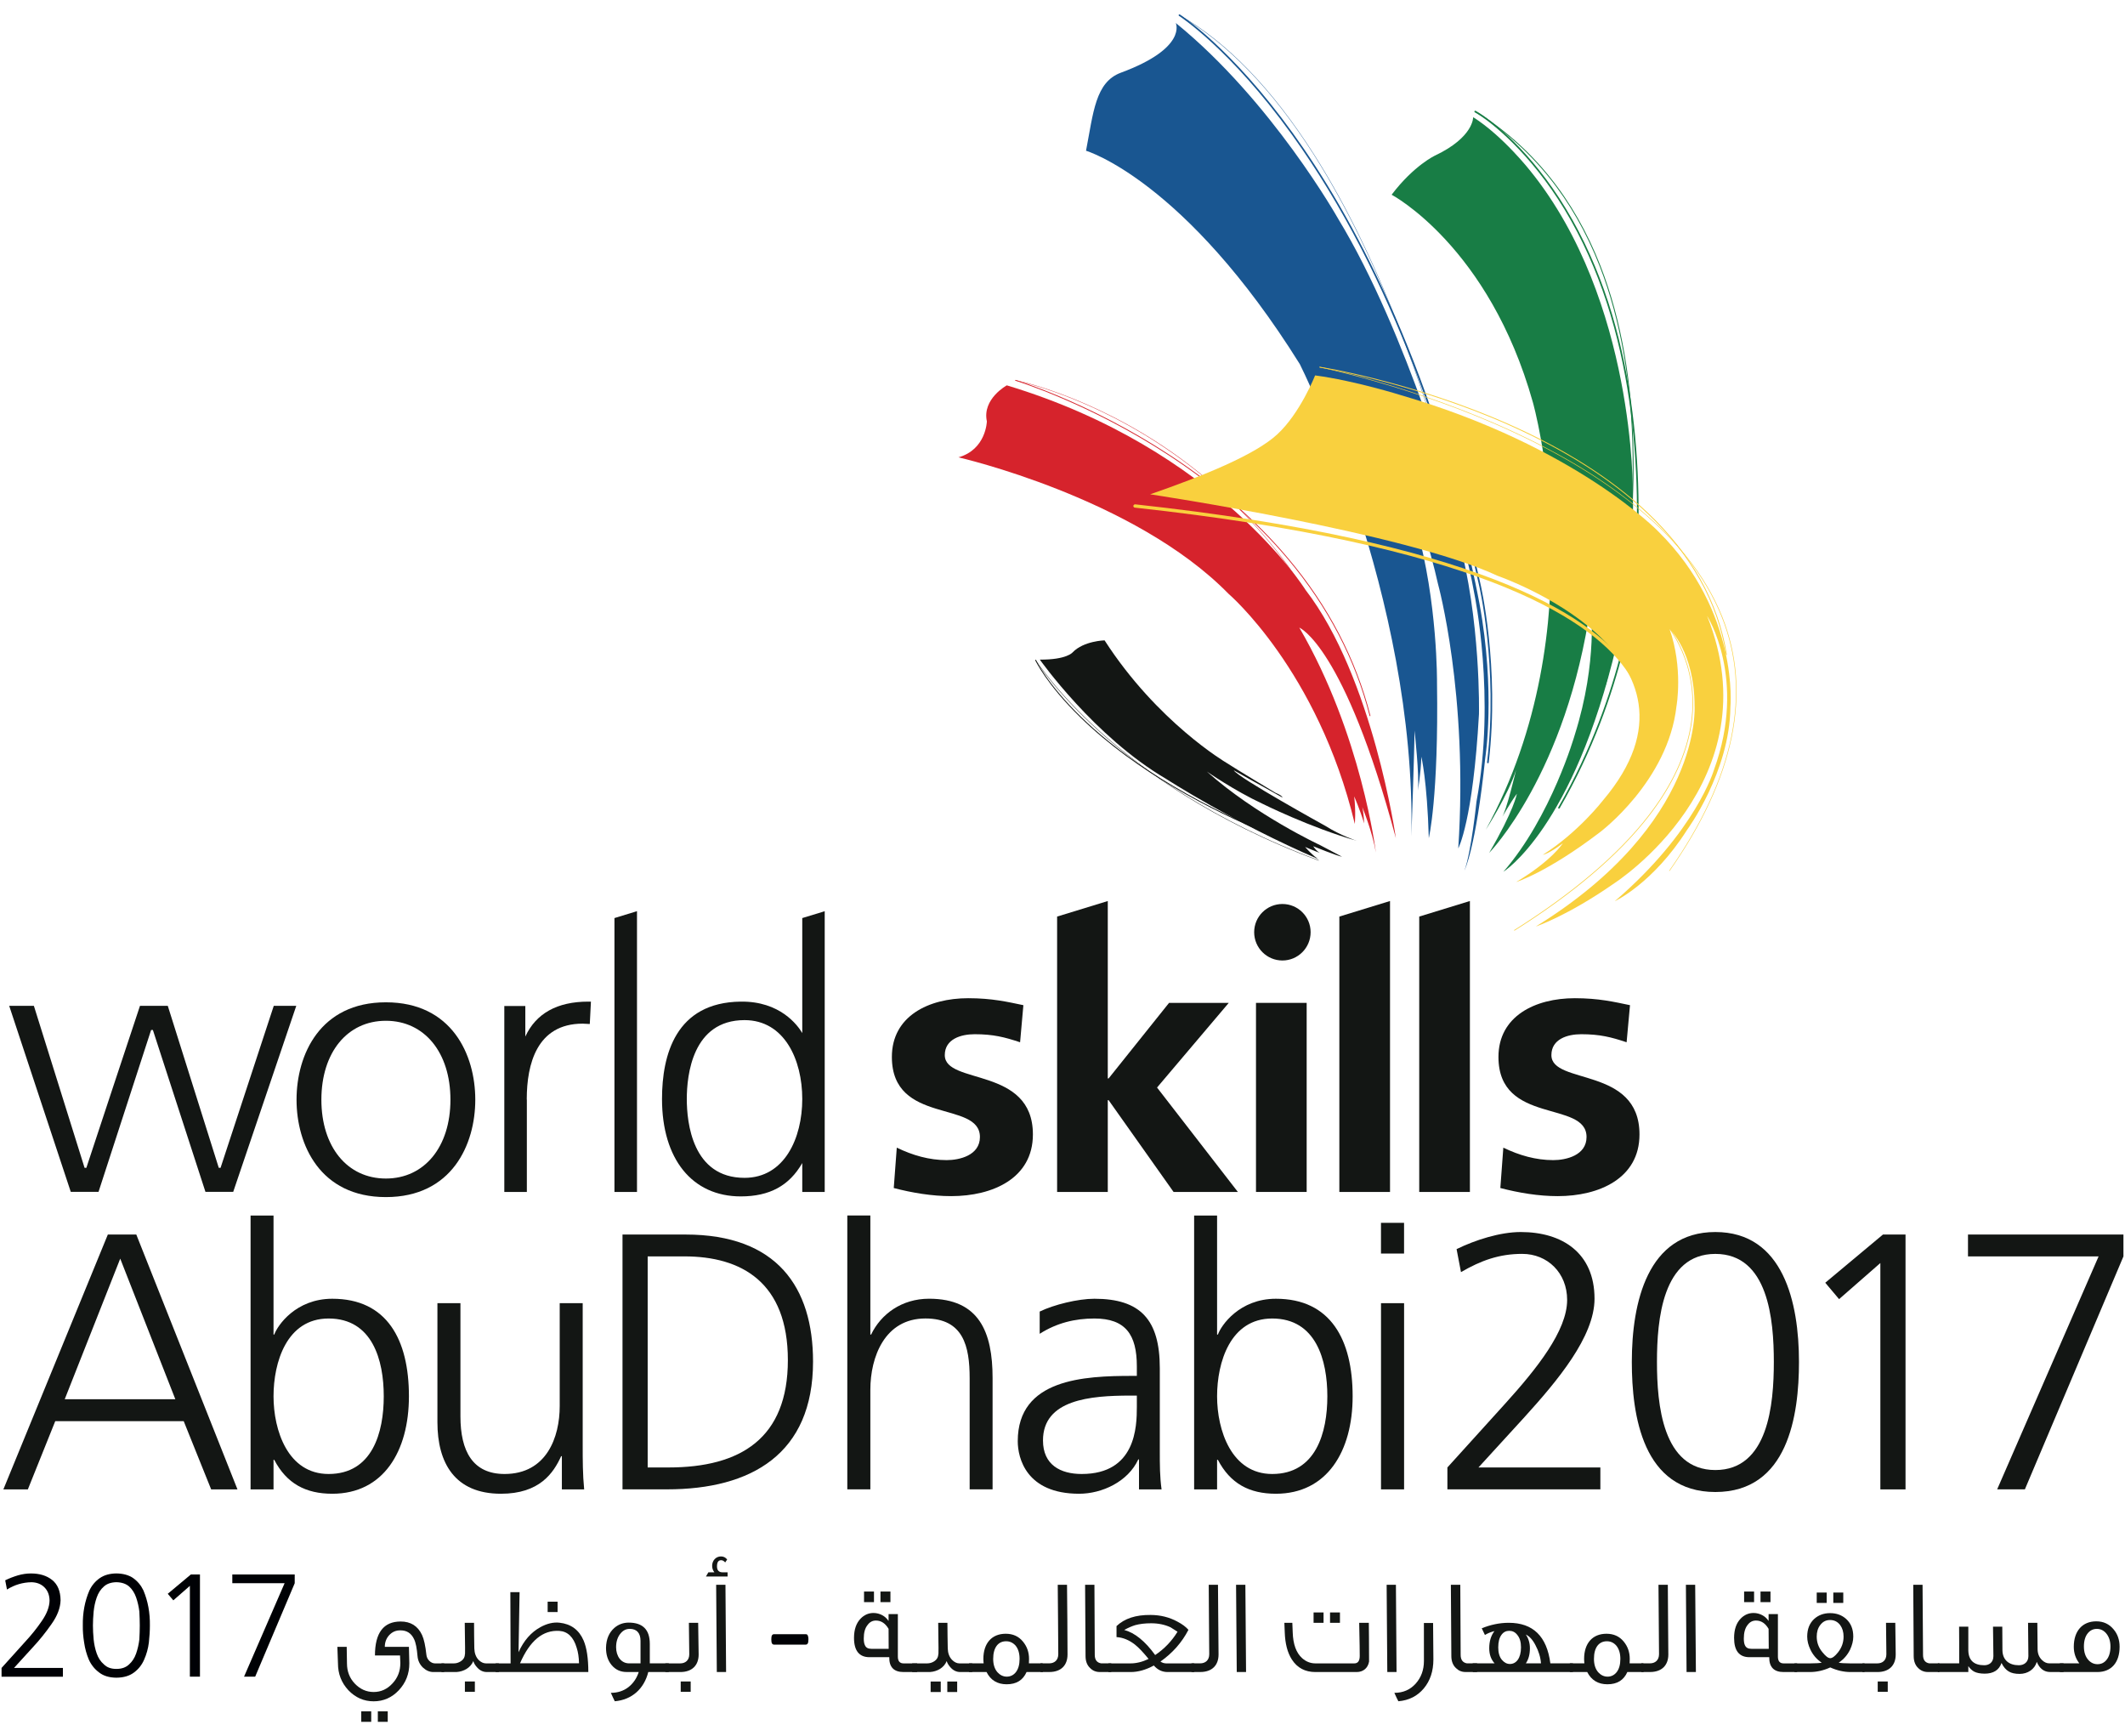 <?xml version="1.0" encoding="UTF-8"?>
<!DOCTYPE svg PUBLIC "-//W3C//DTD SVG 1.1//EN" "http://www.w3.org/Graphics/SVG/1.1/DTD/svg11.dtd">
<svg version="1.1" xmlns="http://www.w3.org/2000/svg" xmlns:xlink="http://www.w3.org/1999/xlink" x="0" y="0" viewBox="0, 0, 71, 58">
  <g id="Layer_1">
    <path d="M32.023,15.278 C32.023,15.278 37.896,16.617 41.046,19.835 C41.046,19.835 44.034,22.387 45.267,27.526 C45.267,27.526 45.305,27.099 45.246,26.605 C45.246,26.605 45.44,27.044 45.578,27.508 C45.578,27.508 45.569,27.181 45.516,26.962 C45.516,26.962 45.857,27.788 45.97,28.477 C45.97,28.477 45.495,24.538 43.413,20.967 C43.413,20.967 44.913,21.571 46.639,28.001 C46.639,28.001 45.873,22.627 43.62,19.706 C43.62,19.706 40.68,14.992 33.639,12.873 C33.639,12.873 32.811,13.324 32.973,14.076 C32.973,14.076 32.951,15.016 32.023,15.278" fill="#D6232C"/>
    <path d="M46.173,26.228 C46.168,26.228 46.166,26.227 46.166,26.225 C45.624,23.582 44.646,21.226 43.254,19.226 C42.141,17.623 40.763,16.243 39.16,15.124 C36.428,13.214 33.956,12.715 33.931,12.712 C33.93,12.71 33.927,12.707 33.927,12.705 C33.927,12.702 33.931,12.7 33.934,12.7 C33.957,12.705 36.433,13.204 39.164,15.111 C40.77,16.236 42.15,17.616 43.263,19.219 C44.656,21.221 45.634,23.578 46.178,26.223 C46.178,26.225 46.177,26.23 46.173,26.228" fill="#D6232C"/>
    <path d="M45.774,23.924 C45.768,23.924 45.763,23.919 45.761,23.912 C45.282,22.025 44.36,20.263 43.026,18.674 C41.957,17.402 40.622,16.238 39.057,15.215 C36.39,13.47 33.952,12.726 33.929,12.719 C33.92,12.716 33.917,12.707 33.919,12.702 C33.92,12.693 33.929,12.691 33.936,12.693 C33.961,12.7 36.403,13.444 39.07,15.191 C40.639,16.216 41.974,17.382 43.045,18.656 C44.384,20.247 45.305,22.015 45.787,23.907 C45.791,23.916 45.785,23.923 45.778,23.924 z" fill="#D6232C"/>
    <path d="M37.449,2.429 C36.597,2.745 36.532,3.758 36.286,5.036 C36.286,5.036 39.578,6.001 43.429,12.164 C43.429,12.164 47.321,19.873 47.157,27.941 C47.157,27.941 47.263,24.949 47.262,24.405 C47.262,24.405 47.431,25.932 47.374,26.406 C47.374,26.406 47.476,25.831 47.489,25.279 C47.489,25.279 47.682,26.057 47.739,27.998 C47.739,27.998 48.07,26.637 48.013,22.812 C48.013,22.812 48.041,20.132 47.317,17.575 C47.317,17.575 46.322,14.197 46.134,13.664 C46.134,13.664 47.525,17.149 48.045,19.504 C48.045,19.504 49.064,23.183 48.723,28.342 C48.723,28.342 49.215,27.439 49.415,23.854 C49.415,23.854 49.486,20.704 48.71,17.917 L48.005,15.434 C48.005,15.434 48.845,17.509 49.262,19.844 C49.262,19.844 49.983,23.296 49.332,26.777 C49.332,26.777 49.159,28.459 48.931,29.077 C48.931,29.077 49.309,28.358 49.627,25.305 C49.627,25.305 49.974,23.117 49.432,20.164 C49.432,20.164 49.081,18.263 48.692,17.099 C48.692,17.099 47.042,11.137 44.712,7.311 C44.712,7.311 42.494,3.372 39.285,0.768 C39.285,0.768 39.686,1.603 37.449,2.429" fill="#195691"/>
    <path d="M49.245,19.442 C49.241,19.442 49.239,19.442 49.238,19.437 C49.231,19.401 48.511,15.657 46.944,11.475 C46.025,9.017 44.997,6.895 43.892,5.158 C42.509,2.989 41.001,1.426 39.405,0.514 C39.403,0.512 39.402,0.509 39.403,0.505 C39.405,0.504 39.409,0.501 39.411,0.504 C41.009,1.418 42.516,2.981 43.899,5.15 C45.007,6.887 46.034,9.015 46.954,11.471 C48.52,15.654 49.243,19.398 49.249,19.436 C49.249,19.439 49.248,19.442 49.245,19.442" fill="#195691"/>
    <path d="M49.714,25.498 L49.711,25.498 C49.696,25.496 49.684,25.482 49.686,25.467 C50.063,22.278 49.413,19.517 49.404,19.49 C48.465,15.293 46.616,9.287 43.159,4.489 C41.094,1.624 39.411,0.541 39.394,0.531 C39.379,0.522 39.376,0.505 39.385,0.493 C39.394,0.479 39.411,0.477 39.422,0.484 C39.44,0.497 41.132,1.583 43.203,4.458 C45.115,7.108 47.753,11.867 49.459,19.477 C49.466,19.505 50.117,22.277 49.741,25.474 C49.739,25.489 49.729,25.498 49.714,25.498" fill="#195691"/>
    <path d="M46.497,6.505 C46.497,6.505 49.752,8.225 51.216,13.439 C51.216,13.439 53.351,20.92 49.643,27.718 C49.643,27.718 50.392,26.554 50.655,25.723 C50.655,25.723 50.329,27.111 50.17,27.331 C50.17,27.331 50.461,26.815 50.681,26.517 C50.681,26.517 50.591,27.062 49.754,28.493 C49.754,28.493 52.344,25.854 53.149,20.213 C53.149,20.213 53.398,22.072 52.616,24.547 C52.616,24.547 51.838,27.273 50.231,29.122 C50.231,29.122 52.57,27.673 54.014,21.533 C54.014,21.533 54.634,18.914 54.556,16.458 C54.556,16.458 54.639,10.061 51.137,5.717 C51.137,5.717 50.223,4.548 49.221,3.914 C49.221,3.914 49.245,4.58 47.952,5.194 C47.952,5.194 47.244,5.52 46.497,6.505" fill="#187D45"/>
    <path d="M53.628,22.932 L53.624,22.932 C53.618,22.93 53.614,22.921 53.614,22.916 C53.624,22.88 54.6,19.354 54.55,15.245 C54.524,12.835 54.15,10.699 53.449,8.896 C52.57,6.642 51.17,4.909 49.282,3.738 C49.277,3.736 49.274,3.726 49.277,3.719 C49.282,3.712 49.292,3.712 49.298,3.714 C51.189,4.888 52.594,6.626 53.476,8.884 C54.18,10.692 54.55,12.831 54.579,15.247 C54.629,19.358 53.652,22.885 53.642,22.921 C53.64,22.928 53.635,22.932 53.628,22.932" fill="#187D45"/>
    <path d="M52.089,27.013 C52.083,27.013 52.078,27.012 52.074,27.01 C52.061,27.002 52.058,26.984 52.065,26.971 C54.309,23.085 54.609,19.422 54.611,19.386 C54.864,15.912 54.663,10.943 52.274,6.997 C51.13,5.111 49.812,4.05 49.277,3.752 C49.262,3.745 49.258,3.726 49.266,3.713 C49.273,3.701 49.289,3.697 49.303,3.702 C49.843,4.002 51.171,5.072 52.318,6.968 C54.718,10.926 54.918,15.909 54.666,19.391 C54.664,19.427 54.363,23.102 52.112,26.998 C52.108,27.009 52.097,27.013 52.089,27.013" fill="#187D45"/>
    <path d="M50.6,31.089 C50.598,31.089 50.594,31.087 50.591,31.082 C50.587,31.077 50.591,31.071 50.594,31.068 C52.56,29.829 54.064,28.55 55.063,27.264 C55.875,26.218 56.357,25.168 56.503,24.134 C56.783,22.134 55.674,20.872 55.663,20.86 C55.658,20.857 55.658,20.848 55.663,20.844 C55.668,20.839 55.674,20.839 55.678,20.844 C55.692,20.858 56.804,22.127 56.524,24.137 C56.379,25.172 55.894,26.231 55.079,27.28 C54.079,28.566 52.576,29.846 50.606,31.087 C50.604,31.089 50.602,31.089 50.6,31.089" fill="#F9D03E"/>
    <path d="M57.684,21.878 C57.677,21.878 57.672,21.876 57.67,21.869 C57.389,20.123 56.501,18.534 55.031,17.144 C53.853,16.029 52.302,15.042 50.423,14.204 C47.219,12.779 44.126,12.286 44.096,12.28 C44.087,12.277 44.08,12.272 44.083,12.263 C44.083,12.256 44.092,12.251 44.099,12.253 C44.13,12.256 47.228,12.753 50.434,14.178 C52.319,15.016 53.87,16.009 55.05,17.121 C56.524,18.518 57.416,20.114 57.696,21.864 C57.698,21.871 57.694,21.878 57.686,21.878 z" fill="#F9D03E"/>
    <path d="M55.777,29.097 L55.774,29.094 C55.77,29.092 55.77,29.085 55.772,29.084 C57.945,25.981 58.535,23.129 57.522,20.6 C56.962,19.203 55.909,17.893 54.39,16.714 C53.173,15.768 51.66,14.903 49.89,14.138 C46.874,12.838 44.123,12.278 44.095,12.273 C44.091,12.271 44.087,12.267 44.089,12.263 C44.089,12.259 44.095,12.256 44.098,12.256 C44.126,12.261 46.879,12.821 49.896,14.122 C51.669,14.887 53.183,15.754 54.4,16.701 C55.923,17.883 56.977,19.193 57.54,20.592 C58.552,23.127 57.963,25.988 55.786,29.092 C55.784,29.094 55.78,29.097 55.777,29.097" fill="#F9D03E"/>
    <path d="M54.875,23.988 L54.864,23.988 C54.835,23.979 54.814,23.95 54.822,23.919 C54.824,23.916 54.961,23.261 54.311,22.349 C53.034,20.565 49.155,18.184 37.918,16.958 C37.886,16.956 37.864,16.927 37.867,16.9 C37.871,16.867 37.901,16.846 37.931,16.848 C49.224,18.077 53.124,20.489 54.404,22.292 C55.083,23.244 54.939,23.916 54.931,23.946 C54.926,23.971 54.901,23.988 54.875,23.988" fill="#F9D03E"/>
    <path d="M34.743,22.035 C34.743,22.035 36.564,24.617 38.958,26.017 C38.958,26.017 41.237,27.493 44.049,28.7 C44.049,28.7 43.876,28.602 43.606,28.293 C43.606,28.293 43.919,28.429 44.103,28.493 C44.103,28.493 44.001,28.453 43.876,28.269 C43.876,28.269 44.677,28.595 44.841,28.62 C44.841,28.62 44.448,28.415 44.103,28.23 C44.103,28.23 41.952,27.231 40.323,25.774 C40.323,25.774 41.246,26.416 42.177,26.848 C42.177,26.848 43.763,27.64 45.335,28.089 C45.335,28.089 44.801,27.918 44.282,27.589 C44.282,27.589 41.349,25.969 41.222,25.732 C41.222,25.732 42.364,26.377 42.492,26.442 C42.492,26.442 42.779,26.607 42.852,26.643 C42.852,26.643 42.847,26.579 42.619,26.485 C42.619,26.485 41.303,25.696 40.969,25.477 C40.969,25.477 38.665,24.123 36.906,21.392 C36.906,21.392 36.208,21.408 35.838,21.793 C35.838,21.793 35.644,22.042 34.743,22.035" fill="#131614"/>
    <path d="M42.287,27.826 L42.28,27.826 C40.504,27.083 37.989,25.81 36.099,23.968 C34.968,22.864 34.594,22.07 34.59,22.059 C34.586,22.053 34.59,22.044 34.597,22.042 C34.601,22.037 34.611,22.042 34.615,22.049 C34.619,22.056 34.991,22.849 36.122,23.95 C37.163,24.965 39.077,26.456 42.29,27.799 C42.298,27.802 42.302,27.81 42.298,27.816 C42.296,27.823 42.29,27.826 42.287,27.826" fill="#131614"/>
    <path d="M44.058,28.748 C44.058,28.748 44.056,28.748 44.054,28.747 C40.504,27.437 38.123,25.687 36.75,24.451 C35.261,23.111 34.605,22.067 34.599,22.056 C34.597,22.055 34.597,22.053 34.603,22.049 C34.603,22.046 34.607,22.049 34.609,22.053 C34.616,22.061 35.27,23.103 36.757,24.442 C38.13,25.679 40.511,27.427 44.06,28.738 C44.063,28.738 44.065,28.741 44.063,28.743 C44.063,28.745 44.06,28.748 44.058,28.748" fill="#131614"/>
    <path d="M38.429,16.513 C38.429,16.513 46.954,17.79 50.035,19.235 C50.035,19.235 57.686,21.871 53.556,26.74 C53.556,26.74 52.735,27.806 51.547,28.557 C51.547,28.557 51.767,28.516 52.217,28.171 C52.217,28.171 51.847,28.755 50.658,29.465 C50.658,29.465 51.688,29.15 53.451,27.806 C53.451,27.806 55.735,26.102 56.015,23.586 C56.015,23.586 56.242,22.319 55.783,21.014 C55.783,21.014 56.614,21.772 56.619,23.586 C56.619,23.586 56.89,27.509 51.314,30.951 C51.314,30.951 52.367,30.602 53.94,29.504 C53.94,29.504 59.255,26.1 57.037,20.574 C57.037,20.574 58.378,22.67 57.268,25.713 C57.268,25.713 56.669,27.777 53.953,30.105 C53.953,30.105 55.222,29.524 56.367,27.725 C56.367,27.725 57.796,25.785 57.816,23.618 C57.816,23.618 58.119,20.445 55.417,17.764 C55.417,17.764 52.673,14.912 46.818,13.204 C46.818,13.204 45.263,12.716 43.94,12.541 C43.94,12.541 43.441,13.808 42.671,14.514 C41.932,15.195 40.219,15.892 38.429,16.513" fill="#F9D03E"/>
    <path d="M12.893,33.483 C10.691,33.483 9.908,35.235 9.908,36.737 C9.908,38.236 10.691,39.99 12.893,39.99 C15.098,39.99 15.88,38.236 15.88,36.737 C15.88,35.235 15.098,33.483 12.893,33.483 M12.893,39.37 C11.603,39.37 10.738,38.312 10.738,36.737 C10.738,35.16 11.603,34.1 12.893,34.1 C14.182,34.1 15.05,35.16 15.05,36.737 C15.05,38.312 14.182,39.37 12.893,39.37" fill="#131614"/>
    <path d="M17.552,34.627 L17.552,33.606 L16.85,33.606 L16.85,39.818 L17.603,39.818 L17.603,36.749 L17.6,36.709 C17.603,35.564 17.927,34.196 19.469,34.196 L19.705,34.208 L19.707,34.185 L19.744,33.46 L19.657,33.46 C18.615,33.46 17.907,33.856 17.552,34.627" fill="#131614"/>
    <path d="M34.083,34.818 C33.562,34.645 33.185,34.549 32.564,34.549 C32.11,34.549 31.567,34.709 31.567,35.247 C31.567,36.252 34.511,35.615 34.511,37.897 C34.511,39.368 33.16,39.958 31.782,39.958 C31.138,39.958 30.479,39.848 29.862,39.687 L29.963,38.338 C30.494,38.596 31.048,38.755 31.629,38.755 C32.06,38.755 32.741,38.596 32.741,37.983 C32.741,36.743 29.799,37.59 29.799,35.308 C29.799,33.947 31.023,33.346 32.349,33.346 C33.145,33.346 33.664,33.469 34.193,33.579 L34.083,34.818" fill="#131614"/>
    <path d="M41.965,39.818 L41.965,33.502 L43.658,33.502 L43.658,39.818" fill="#131614"/>
    <path d="M54.348,34.818 C53.83,34.645 53.452,34.549 52.83,34.549 C52.376,34.549 51.835,34.709 51.835,35.247 C51.835,36.252 54.778,35.615 54.778,37.897 C54.778,39.368 53.425,39.958 52.048,39.958 C51.403,39.958 50.748,39.848 50.129,39.687 L50.229,38.338 C50.76,38.596 51.316,38.755 51.897,38.755 C52.327,38.755 53.009,38.596 53.009,37.983 C53.009,36.743 50.066,37.59 50.066,35.308 C50.066,33.947 51.29,33.346 52.617,33.346 C53.415,33.346 53.932,33.469 54.461,33.579 L54.348,34.818" fill="#131614"/>
    <path d="M38.659,36.33 L41.055,33.502 L39.06,33.502 L37.04,36.027 L37.013,36.027 L37.013,30.1 L35.32,30.619 L35.32,39.818 L37.013,39.818 L37.013,36.751 L37.04,36.751 L39.211,39.818 L41.359,39.818 z" fill="#131614"/>
    <path d="M27.527,30.449 L26.805,30.669 L26.805,34.51 C26.649,34.246 26.062,33.443 24.748,33.46 C22.573,33.486 22.119,35.244 22.119,36.713 C22.119,38.72 23.127,39.967 24.75,39.967 C25.715,39.967 26.371,39.609 26.805,38.853 L26.805,39.818 L27.555,39.818 L27.555,30.438 L27.527,30.449 M24.876,39.347 C23.134,39.347 22.947,37.505 22.947,36.713 C22.947,35.921 23.134,34.078 24.876,34.078 C26.209,34.078 26.805,35.401 26.805,36.713 C26.805,38.024 26.209,39.347 24.876,39.347" fill="#131614"/>
    <path d="M21.25,30.449 L20.53,30.669 L20.53,39.818 L21.283,39.818 L21.283,30.438 z" fill="#131614"/>
    <path d="M44.75,30.619 L44.75,39.818 L46.443,39.818 L46.443,30.099 z" fill="#131614"/>
    <path d="M47.419,30.619 L47.419,30.619 L47.419,39.818 L49.112,39.818 L49.112,30.099 z" fill="#131614"/>
    <path d="M43.79,31.141 C43.79,30.62 43.368,30.199 42.848,30.199 C42.326,30.199 41.904,30.62 41.904,31.141 C41.904,31.662 42.326,32.086 42.848,32.086 C43.368,32.086 43.79,31.662 43.79,31.141" fill="#131614"/>
    <path d="M1.115,33.601 L0.307,33.601 L0.318,33.633 C0.354,33.752 2.342,39.742 2.359,39.798 L2.366,39.815 L3.292,39.815 C3.292,39.815 5.039,34.436 5.049,34.407 L5.108,34.407 C5.116,34.436 6.864,39.814 6.864,39.814 L7.792,39.815 L9.899,33.601 L9.147,33.601 C9.147,33.601 7.377,38.98 7.369,39.013 L7.31,39.013 C7.301,38.98 5.606,33.601 5.606,33.601 L4.677,33.601 C4.677,33.601 2.892,38.98 2.885,39.013 L2.826,39.013 C2.815,38.979 1.132,33.601 1.132,33.601 L1.115,33.601" fill="#131614"/>
    <path d="M4.017,42.046 L2.163,46.742 L5.858,46.742 z M3.603,41.241 L4.554,41.241 L7.934,49.754 L7.055,49.754 L6.138,47.475 L1.846,47.475 L0.931,49.754 L0.113,49.754 z" fill="#131614"/>
    <path d="M10.979,44.046 C9.577,44.046 9.139,45.51 9.139,46.645 C9.139,47.779 9.614,49.24 10.979,49.24 C12.444,49.24 12.822,47.852 12.822,46.645 C12.822,45.437 12.444,44.046 10.979,44.046 M8.372,40.606 L9.139,40.606 L9.139,44.583 L9.163,44.583 C9.273,44.277 9.882,43.386 11.103,43.386 C12.931,43.386 13.663,44.752 13.663,46.645 C13.663,48.484 12.809,49.9 11.103,49.9 C10.212,49.9 9.577,49.559 9.163,48.767 L9.139,48.767 L9.139,49.754 L8.372,49.754 z" fill="#131614"/>
    <path d="M19.469,48.289 C19.469,48.767 19.469,49.254 19.518,49.754 L18.773,49.754 L18.773,48.645 L18.749,48.645 C18.493,49.206 18.031,49.9 16.737,49.9 C15.2,49.9 14.615,48.877 14.615,47.511 L14.615,43.534 L15.384,43.534 L15.384,47.315 C15.384,48.484 15.799,49.24 16.859,49.24 C18.263,49.24 18.701,48.011 18.701,46.973 L18.701,43.534 L19.469,43.534 z" fill="#131614"/>
    <path d="M21.64,49.022 L22.336,49.022 C24.75,49.022 26.324,48.044 26.324,45.436 C26.324,42.838 24.775,41.971 22.871,41.971 L21.64,41.971 z M20.799,41.241 L22.908,41.241 C25.955,41.241 27.165,42.997 27.165,45.486 C27.165,48.57 25.105,49.753 22.286,49.753 L20.799,49.753 z" fill="#131614"/>
    <path d="M28.31,40.605 L29.08,40.605 L29.08,44.583 L29.105,44.583 C29.432,43.9 30.127,43.385 31.042,43.385 C32.715,43.385 33.164,44.497 33.164,46.035 L33.164,49.753 L32.398,49.753 L32.398,46.044 C32.398,44.973 32.189,44.045 30.92,44.045 C29.555,44.045 29.08,45.34 29.08,46.423 L29.08,49.753 L28.31,49.753 z" fill="#131614"/>
    <path d="M37.984,46.621 L37.764,46.621 C36.432,46.621 34.848,46.753 34.848,48.12 C34.848,48.936 35.433,49.24 36.141,49.24 C37.948,49.24 37.984,47.667 37.984,46.998 z M38.056,48.753 L38.032,48.753 C37.689,49.497 36.822,49.9 36.055,49.9 C34.286,49.9 34.005,48.705 34.005,48.144 C34.005,46.06 36.225,45.963 37.835,45.963 L37.984,45.963 L37.984,45.643 C37.984,44.583 37.605,44.046 36.566,44.046 C35.92,44.046 35.311,44.192 34.738,44.557 L34.738,43.814 C35.213,43.583 36.017,43.386 36.566,43.386 C38.103,43.386 38.751,44.084 38.751,45.704 L38.751,48.45 C38.751,48.95 38.751,49.327 38.81,49.754 L38.056,49.754 z" fill="#131614"/>
    <path d="M42.506,44.046 C41.105,44.046 40.665,45.51 40.665,46.645 C40.665,47.779 41.144,49.24 42.506,49.24 C43.972,49.24 44.349,47.852 44.349,46.645 C44.349,45.437 43.972,44.046 42.506,44.046 M39.898,40.606 L40.665,40.606 L40.665,44.583 L40.692,44.583 C40.799,44.277 41.411,43.386 42.63,43.386 C44.458,43.386 45.194,44.752 45.194,46.645 C45.194,48.484 44.337,49.9 42.63,49.9 C41.74,49.9 41.105,49.559 40.692,48.767 L40.665,48.767 L40.665,49.754 L39.898,49.754 z" fill="#131614"/>
    <path d="M46.142,43.534 L46.913,43.534 L46.913,49.754 L46.142,49.754 z M46.912,41.876 L46.141,41.876 L46.141,40.85 L46.912,40.85 z" fill="#131614"/>
    <path d="M48.36,49.022 L50.314,46.864 C51.336,45.731 52.361,44.46 52.361,43.425 C52.361,42.522 51.705,41.887 50.861,41.887 C50.092,41.887 49.485,42.107 48.814,42.496 L48.667,41.728 C49.289,41.424 50.118,41.157 50.812,41.157 C52.193,41.157 53.276,41.851 53.276,43.385 C53.276,44.656 52.031,46.132 50.936,47.34 L49.398,49.022 L53.471,49.022 L53.471,49.753 L48.36,49.753 z" fill="#131614"/>
    <path d="M55.362,45.496 C55.362,46.912 55.546,49.108 57.313,49.108 C59.082,49.108 59.267,46.912 59.267,45.496 C59.267,44.084 59.082,41.888 57.313,41.888 C55.546,41.888 55.362,44.084 55.362,45.496 M60.107,45.496 C60.107,47.279 59.742,49.842 57.313,49.842 C54.884,49.842 54.522,47.279 54.522,45.496 C54.522,43.51 55.046,41.157 57.313,41.157 C59.583,41.157 60.107,43.51 60.107,45.496" fill="#131614"/>
    <path d="M62.913,41.241 L63.667,41.241 L63.667,49.754 L62.826,49.754 L62.826,42.193 L61.447,43.399 L60.985,42.851 z" fill="#131614"/>
    <path d="M70.118,41.971 L65.754,41.971 L65.754,41.241 L70.948,41.241 L70.948,41.971 L67.655,49.753 L66.729,49.753 z" fill="#131614"/>
    <path d="M12.955,57.52 L12.624,57.52 L12.624,57.17 L12.955,57.17 z M12.403,57.52 L12.07,57.52 L12.07,57.17 L12.403,57.17 z M14.841,55.567 L14.841,55.856 L14.479,55.856 C14.356,55.856 14.24,55.807 14.131,55.707 C14.028,55.607 13.963,55.48 13.95,55.324 C13.928,55.068 13.893,54.874 13.833,54.754 C13.741,54.56 13.591,54.464 13.384,54.464 C13.235,54.46 13.11,54.511 13.006,54.622 C12.907,54.729 12.857,54.862 12.857,55.014 L13.663,55.014 L13.676,55.567 C13.676,55.918 13.559,56.214 13.325,56.465 C13.094,56.71 12.813,56.834 12.484,56.834 C12.155,56.834 11.877,56.71 11.641,56.465 C11.408,56.214 11.292,55.918 11.292,55.564 C11.286,55.45 11.281,55.271 11.272,55.014 L11.584,55.014 C11.584,55.107 11.587,55.292 11.593,55.567 C11.593,55.832 11.679,56.057 11.854,56.242 C12.029,56.426 12.24,56.523 12.484,56.523 C12.732,56.523 12.939,56.426 13.113,56.237 C13.29,56.049 13.376,55.824 13.376,55.557 L13.366,55.302 L12.528,55.302 C12.528,54.544 12.816,54.168 13.387,54.168 C13.72,54.168 13.96,54.316 14.101,54.618 C14.166,54.757 14.215,54.982 14.247,55.283 C14.262,55.442 14.401,55.567 14.532,55.567 z" fill="#131614"/>
    <path d="M15.866,56.516 L15.533,56.516 L15.533,56.171 L15.866,56.171 z M16.668,55.856 L16.267,55.856 C16.131,55.856 16.02,55.797 15.925,55.683 C15.87,55.621 15.834,55.557 15.814,55.49 C15.726,55.711 15.496,55.841 15.25,55.856 L14.749,55.856 L14.749,55.567 L15.165,55.567 C15.246,55.567 15.321,55.544 15.392,55.499 C15.489,55.437 15.533,55.356 15.533,55.252 C15.542,55.324 15.542,54.977 15.528,54.211 L15.839,54.211 C15.839,54.501 15.843,54.783 15.848,55.068 C15.854,55.226 15.899,55.351 15.987,55.447 C16.063,55.525 16.151,55.567 16.235,55.567 L16.668,55.567 L16.668,55.643 L16.668,55.783 z" fill="#131614"/>
    <path d="M18.63,53.852 L18.298,53.852 L18.298,53.505 L18.63,53.505 z M19.346,55.564 C19.342,55.36 19.315,55.188 19.267,55.043 C19.162,54.685 18.966,54.501 18.69,54.482 C18.14,54.446 17.703,54.807 17.375,55.564 z M19.657,55.856 L16.56,55.856 L16.56,55.567 L17.06,55.567 L17.052,53.188 L17.36,53.188 L17.325,55.194 C17.499,54.807 17.744,54.528 18.055,54.357 C18.278,54.235 18.491,54.185 18.694,54.208 C19.075,54.249 19.346,54.446 19.499,54.802 C19.604,55.048 19.657,55.401 19.657,55.856" fill="#131614"/>
    <path d="M21.401,55.566 L21.401,54.814 C21.401,54.548 21.27,54.414 21.041,54.414 C20.92,54.414 20.82,54.463 20.734,54.567 C20.639,54.679 20.585,54.833 20.585,55.026 C20.585,55.328 20.753,55.566 21.018,55.566 z M22.345,55.855 L21.66,55.855 C21.522,56.413 21.114,56.784 20.541,56.832 C20.513,56.772 20.466,56.683 20.41,56.551 C20.634,56.551 20.833,56.489 21,56.358 C21.158,56.233 21.274,56.066 21.341,55.855 L20.936,55.855 C20.729,55.855 20.564,55.778 20.433,55.621 C20.302,55.462 20.248,55.27 20.248,55.047 C20.254,54.756 20.351,54.536 20.526,54.382 C20.667,54.26 20.829,54.205 21.008,54.205 C21.476,54.205 21.711,54.442 21.711,54.913 L21.711,55.566 L22.345,55.566 z" fill="#131614"/>
    <path d="M23.077,56.516 L22.744,56.516 L22.744,56.171 L23.077,56.171 z M23.343,55.271 C23.343,55.63 23.124,55.856 22.731,55.856 L22.231,55.856 L22.231,55.567 L22.727,55.567 C22.901,55.567 23.03,55.463 23.03,55.26 C23.03,55.302 23.026,54.955 23.017,54.211 L23.327,54.211 C23.338,54.924 23.343,55.274 23.343,55.271" fill="#131614"/>
    <path d="M24.26,55.855 L23.95,55.855 L23.928,52.941 L24.239,52.941 z M24.31,52.664 L23.587,52.664 L23.668,52.525 L23.869,52.525 C23.819,52.46 23.794,52.389 23.794,52.309 C23.794,52.127 23.923,51.994 24.089,51.994 C24.176,51.994 24.243,52.029 24.296,52.096 L24.23,52.195 C24.189,52.146 24.144,52.12 24.096,52.12 C24.001,52.12 23.956,52.187 23.956,52.328 C23.956,52.456 24.018,52.525 24.144,52.525 L24.31,52.525 z" fill="#131614"/>
    <path d="M29.751,53.521 L29.418,53.521 L29.418,53.167 L29.751,53.167 z M29.201,53.521 L28.869,53.521 L28.869,53.167 L29.201,53.167 z M29.692,55.08 L29.689,54.414 C29.582,54.23 29.441,54.136 29.267,54.136 C29.151,54.136 29.059,54.185 28.987,54.285 C28.902,54.388 28.86,54.541 28.86,54.735 C28.86,54.838 28.874,54.911 28.898,54.958 C28.933,55.043 29.004,55.08 29.113,55.08 z M30.643,55.856 L30.189,55.856 C29.865,55.856 29.706,55.69 29.712,55.36 L29.051,55.36 C28.709,55.36 28.534,55.144 28.534,54.716 C28.534,54.434 28.61,54.218 28.758,54.068 C28.874,53.949 29.019,53.883 29.184,53.883 C29.398,53.883 29.588,53.995 29.68,54.141 L29.689,54.141 L29.689,53.921 L29.999,53.921 L29.999,55.341 C29.999,55.49 30.062,55.567 30.189,55.567 L30.643,55.567 z" fill="#131614"/>
    <path d="M31.981,56.523 L31.651,56.523 L31.651,56.174 L31.981,56.174 z M31.432,56.523 L31.094,56.523 L31.094,56.174 L31.432,56.174 z M32.485,55.856 L32.085,55.856 C31.95,55.856 31.837,55.797 31.742,55.683 C31.689,55.621 31.651,55.557 31.63,55.49 C31.543,55.711 31.316,55.841 31.068,55.856 L30.478,55.856 L30.478,55.567 L30.978,55.567 C31.063,55.567 31.14,55.544 31.211,55.499 C31.305,55.437 31.35,55.356 31.35,55.252 C31.36,55.324 31.36,54.977 31.347,54.211 L31.655,54.211 C31.655,54.501 31.662,54.783 31.666,55.068 C31.671,55.226 31.717,55.351 31.807,55.447 C31.883,55.525 31.969,55.567 32.053,55.567 L32.485,55.567 L32.485,55.643 L32.485,55.783 z" fill="#131614"/>
    <path d="M34.066,55.418 C34.066,55.233 34.023,55.08 33.927,54.967 C33.84,54.874 33.738,54.828 33.617,54.828 C33.49,54.828 33.386,54.874 33.31,54.967 C33.225,55.075 33.184,55.226 33.184,55.418 C33.184,55.606 33.234,55.757 33.328,55.864 C33.414,55.958 33.518,56.01 33.637,56.01 C33.76,56.01 33.864,55.958 33.939,55.864 C34.025,55.757 34.066,55.606 34.066,55.418 M34.845,55.855 L34.3,55.855 C34.178,56.13 33.959,56.265 33.634,56.265 C33.326,56.265 33.098,56.13 32.962,55.855 L32.378,55.855 L32.378,55.566 L32.865,55.566 C32.861,55.518 32.856,55.468 32.856,55.418 C32.856,54.897 33.134,54.577 33.603,54.577 C33.84,54.577 34.034,54.661 34.178,54.838 C34.314,55.001 34.382,55.193 34.382,55.418 C34.382,55.468 34.382,55.518 34.378,55.566 L34.837,55.566 z" fill="#131614"/>
    <path d="M35.668,55.27 C35.668,55.629 35.454,55.855 35.059,55.855 L34.764,55.855 L34.764,55.566 L35.053,55.566 C35.23,55.566 35.359,55.462 35.359,55.259 C35.359,54.976 35.354,54.588 35.351,54.104 C35.347,53.542 35.341,53.156 35.341,52.941 L35.651,52.941 C35.651,53.148 35.655,53.535 35.662,54.109 C35.666,54.595 35.668,54.981 35.668,55.27" fill="#131614"/>
    <path d="M37.13,55.855 L36.74,55.855 C36.614,55.855 36.507,55.809 36.423,55.723 C36.322,55.629 36.27,55.496 36.27,55.324 L36.255,52.941 L36.567,52.941 L36.578,55.283 C36.578,55.45 36.651,55.543 36.792,55.566 L37.13,55.566 z" fill="#131614"/>
    <path d="M39.343,54.51 C39.264,54.46 39.187,54.41 39.111,54.362 C38.916,54.271 38.7,54.227 38.461,54.227 C38.256,54.227 38.08,54.249 37.931,54.289 C37.826,54.321 37.702,54.373 37.562,54.45 C37.913,54.544 38.26,54.823 38.596,55.288 C38.9,55.085 39.151,54.823 39.343,54.51 M39.903,55.856 L39.012,55.856 C38.83,55.856 38.677,55.783 38.552,55.638 C38.286,55.783 38.028,55.856 37.777,55.856 L37.036,55.856 L37.036,55.567 L37.773,55.567 C37.968,55.567 38.169,55.518 38.376,55.418 C38.197,55.197 38.043,55.036 37.918,54.937 C37.724,54.787 37.523,54.702 37.305,54.689 L37.305,54.321 C37.572,54.068 37.947,53.943 38.445,53.949 C38.773,53.951 39.068,54.024 39.34,54.172 C39.505,54.258 39.627,54.352 39.708,54.446 C39.489,54.869 39.179,55.219 38.773,55.506 C38.821,55.539 38.882,55.564 38.957,55.567 L39.086,55.567 L39.903,55.567 z" fill="#131614"/>
    <path d="M40.714,55.27 C40.714,55.629 40.498,55.855 40.103,55.855 L39.809,55.855 L39.809,55.566 L40.099,55.566 C40.274,55.566 40.403,55.462 40.403,55.259 C40.403,54.976 40.399,54.588 40.394,54.104 C40.389,53.542 40.386,53.156 40.386,52.941 L40.695,52.941 C40.695,53.148 40.701,53.535 40.704,54.109 C40.709,54.595 40.714,54.981 40.714,55.27" fill="#131614"/>
    <path d="M41.633,55.855 L41.322,55.855 L41.299,52.941 L41.61,52.941 z" fill="#131614"/>
    <path d="M44.77,54.211 L44.439,54.211 L44.439,53.866 L44.77,53.866 z M44.222,54.211 L43.889,54.211 L43.889,53.866 L44.222,53.866 z M45.743,55.506 C45.707,55.72 45.55,55.856 45.329,55.856 L43.951,55.856 C43.606,55.856 43.343,55.717 43.163,55.437 C43.015,55.206 42.939,54.906 42.926,54.532 L42.913,54.211 L43.179,54.211 L43.192,54.532 C43.204,54.927 43.309,55.215 43.507,55.393 C43.637,55.509 43.785,55.567 43.951,55.567 L45.251,55.567 C45.373,55.567 45.431,55.48 45.431,55.317 C45.431,55.215 45.428,54.846 45.413,54.211 L45.735,54.211 C45.738,54.443 45.743,54.874 45.743,55.506" fill="#131614"/>
    <path d="M46.661,55.855 L46.352,55.855 L46.33,52.941 L46.64,52.941 z" fill="#131614"/>
    <path d="M47.892,55.436 C47.892,55.828 47.784,56.149 47.572,56.403 C47.357,56.66 47.073,56.803 46.722,56.832 C46.692,56.777 46.646,56.683 46.588,56.551 C46.879,56.551 47.114,56.449 47.299,56.245 C47.482,56.041 47.576,55.788 47.576,55.487 L47.575,54.217 L47.882,54.217 z" fill="#131614"/>
    <path d="M49.353,55.855 L48.964,55.855 C48.837,55.855 48.731,55.809 48.645,55.723 C48.546,55.629 48.492,55.496 48.492,55.324 L48.476,52.941 L48.791,52.941 L48.803,55.283 C48.803,55.45 48.876,55.543 49.014,55.566 L49.353,55.566 z" fill="#131614"/>
    <path d="M51.487,55.566 C51.471,55.355 51.408,55.156 51.304,54.962 C51.213,54.78 51.101,54.661 50.981,54.603 C51.07,54.734 51.117,54.887 51.117,55.061 C51.117,55.27 51.07,55.436 50.981,55.566 z M50.819,55.032 C50.819,54.856 50.78,54.715 50.693,54.613 C50.622,54.521 50.531,54.479 50.428,54.479 C50.321,54.479 50.234,54.521 50.167,54.613 C50.094,54.712 50.059,54.85 50.059,55.032 C50.059,55.206 50.097,55.346 50.179,55.446 C50.258,55.539 50.346,55.587 50.45,55.587 C50.661,55.587 50.819,55.392 50.819,55.032 M52.553,55.855 L49.209,55.855 L49.204,55.566 L49.937,55.566 C49.815,55.431 49.758,55.263 49.758,55.061 C49.758,54.833 49.815,54.64 49.932,54.488 C49.815,54.519 49.708,54.559 49.614,54.618 L49.508,54.395 C49.8,54.276 50.102,54.211 50.409,54.211 C51.22,54.211 51.684,54.661 51.8,55.566 L52.553,55.566 z" fill="#131614"/>
    <path d="M54.139,55.418 C54.139,55.233 54.094,55.08 53.998,54.967 C53.913,54.874 53.811,54.828 53.689,54.828 C53.563,54.828 53.459,54.874 53.382,54.967 C53.296,55.075 53.257,55.226 53.257,55.418 C53.257,55.606 53.306,55.757 53.4,55.864 C53.486,55.958 53.59,56.01 53.711,56.01 C53.833,56.01 53.936,55.958 54.012,55.864 C54.098,55.757 54.139,55.606 54.139,55.418 M54.916,55.855 L54.373,55.855 C54.251,56.13 54.031,56.265 53.706,56.265 C53.397,56.265 53.172,56.13 53.031,55.855 L52.451,55.855 L52.451,55.566 L52.937,55.566 C52.932,55.518 52.928,55.468 52.928,55.418 C52.928,54.897 53.207,54.577 53.675,54.577 C53.913,54.577 54.106,54.661 54.251,54.838 C54.386,55.001 54.453,55.193 54.453,55.418 C54.453,55.468 54.453,55.518 54.449,55.566 L54.91,55.566 z" fill="#131614"/>
    <path d="M55.742,55.27 C55.742,55.629 55.525,55.855 55.132,55.855 L54.838,55.855 L54.838,55.566 L55.125,55.566 C55.302,55.566 55.431,55.462 55.431,55.259 C55.431,54.976 55.427,54.588 55.422,54.104 C55.417,53.542 55.413,53.156 55.413,52.941 L55.725,52.941 C55.725,53.148 55.728,53.535 55.733,54.109 C55.737,54.595 55.742,54.981 55.742,55.27" fill="#131614"/>
    <path d="M56.663,55.855 L56.351,55.855 L56.329,52.941 L56.639,52.941 z" fill="#131614"/>
    <path d="M59.155,53.521 L58.822,53.521 L58.822,53.167 L59.155,53.167 z M58.607,53.521 L58.274,53.521 L58.274,53.167 L58.607,53.167 z M59.097,55.08 L59.092,54.414 C58.985,54.23 58.847,54.136 58.67,54.136 C58.556,54.136 58.462,54.185 58.389,54.285 C58.307,54.388 58.264,54.541 58.264,54.735 C58.264,54.838 58.277,54.911 58.3,54.958 C58.337,55.043 58.407,55.08 58.515,55.08 z M60.045,55.856 L59.592,55.856 C59.269,55.856 59.11,55.69 59.113,55.36 L58.452,55.36 C58.11,55.36 57.939,55.144 57.939,54.716 C57.939,54.434 58.014,54.218 58.162,54.068 C58.277,53.949 58.422,53.883 58.589,53.883 C58.8,53.883 58.993,53.995 59.084,54.141 L59.092,54.141 L59.092,53.921 L59.403,53.921 L59.403,55.341 C59.403,55.49 59.466,55.567 59.592,55.567 L60.045,55.567 z" fill="#131614"/>
    <path d="M61.587,53.547 L61.254,53.547 L61.254,53.2 L61.587,53.2 z M61.597,54.673 C61.597,54.52 61.56,54.393 61.485,54.289 C61.4,54.176 61.286,54.118 61.146,54.118 C61.006,54.118 60.898,54.176 60.815,54.289 C60.736,54.393 60.7,54.52 60.7,54.673 C60.7,54.869 60.764,55.044 60.894,55.198 C60.999,55.328 61.083,55.393 61.152,55.393 C61.221,55.393 61.309,55.328 61.412,55.198 C61.534,55.044 61.597,54.869 61.597,54.673 M61.033,53.547 L60.7,53.547 L60.7,53.2 L61.033,53.2 z M62.298,55.567 L62.298,55.856 L61.83,55.856 C61.61,55.856 61.385,55.807 61.152,55.702 C60.923,55.807 60.696,55.856 60.471,55.856 L59.956,55.856 L59.956,55.567 L60.485,55.567 C60.669,55.567 60.799,55.557 60.866,55.544 C60.7,55.432 60.575,55.288 60.489,55.107 C60.418,54.958 60.382,54.815 60.382,54.673 C60.382,54.424 60.458,54.23 60.611,54.086 C60.754,53.955 60.935,53.888 61.146,53.888 C61.363,53.888 61.543,53.955 61.687,54.086 C61.843,54.23 61.921,54.424 61.921,54.673 C61.921,54.815 61.883,54.958 61.815,55.107 C61.727,55.288 61.601,55.432 61.434,55.544 C61.501,55.557 61.632,55.567 61.817,55.567 z" fill="#131614"/>
    <path d="M63.073,56.516 L62.738,56.516 L62.738,56.171 L63.073,56.171 z M63.339,55.271 C63.339,55.63 63.123,55.856 62.728,55.856 L62.228,55.856 L62.228,55.567 L62.724,55.567 C62.9,55.567 63.027,55.463 63.027,55.26 C63.027,55.302 63.025,54.955 63.015,54.211 L63.325,54.211 C63.336,54.924 63.339,55.274 63.339,55.271" fill="#131614"/>
    <path d="M64.798,55.855 L64.412,55.855 C64.284,55.855 64.177,55.809 64.091,55.723 C63.992,55.629 63.94,55.496 63.94,55.324 L63.925,52.941 L64.236,52.941 L64.252,55.283 C64.252,55.45 64.321,55.543 64.461,55.566 L64.798,55.566 z" fill="#131614"/>
    <path d="M68.947,55.566 L68.947,55.855 L68.497,55.855 C68.296,55.855 68.145,55.74 68.053,55.517 C67.981,55.764 67.751,55.918 67.48,55.918 C67.327,55.918 67.207,55.891 67.121,55.84 C67.022,55.783 66.94,55.689 66.874,55.553 C66.793,55.791 66.603,55.91 66.311,55.91 C66.163,55.91 66.039,55.885 65.956,55.84 C65.884,55.798 65.82,55.74 65.765,55.658 L65.765,55.855 L64.747,55.855 L64.747,55.566 L65.46,55.566 L65.46,54.864 C65.46,54.725 65.46,54.548 65.457,54.341 L65.765,54.341 L65.765,55.129 C65.77,55.462 65.95,55.629 66.297,55.629 C66.471,55.629 66.603,55.524 66.603,55.324 C66.603,55.228 66.599,54.9 66.59,54.341 L66.9,54.341 C66.9,54.51 66.9,54.775 66.905,55.129 C66.908,55.295 66.964,55.421 67.066,55.508 C67.163,55.589 67.293,55.629 67.455,55.629 C67.632,55.629 67.772,55.52 67.772,55.324 C67.772,55.237 67.769,54.869 67.761,54.211 L68.071,54.211 C68.071,54.406 68.074,54.702 68.08,55.106 C68.084,55.249 68.133,55.364 68.224,55.453 C68.301,55.53 68.384,55.566 68.472,55.566 z" fill="#131614"/>
    <path d="M70.514,55.003 C70.514,54.818 70.463,54.673 70.368,54.56 C70.284,54.464 70.181,54.414 70.057,54.414 C69.938,54.414 69.835,54.464 69.757,54.56 C69.673,54.661 69.627,54.812 69.627,55.003 C69.627,55.193 69.677,55.341 69.773,55.45 C69.856,55.544 69.96,55.594 70.081,55.594 C70.207,55.594 70.307,55.544 70.382,55.45 C70.468,55.347 70.514,55.197 70.514,55.003 M70.82,55.012 C70.82,55.535 70.546,55.856 70.076,55.856 L68.823,55.856 L68.823,55.566 L69.474,55.566 C69.353,55.408 69.289,55.226 69.289,55.012 C69.289,54.488 69.574,54.162 70.041,54.162 C70.281,54.162 70.474,54.253 70.622,54.434 C70.752,54.589 70.82,54.783 70.82,55.012" fill="#131614"/>
    <path d="M0.052,55.719 L0.834,54.852 C1.049,54.62 1.239,54.384 1.402,54.143 C1.566,53.905 1.65,53.681 1.656,53.473 C1.654,53.286 1.596,53.138 1.485,53.027 C1.374,52.916 1.231,52.86 1.054,52.856 C0.761,52.86 0.487,52.941 0.233,53.1 L0.174,52.792 C0.304,52.727 0.447,52.672 0.6,52.626 C0.749,52.583 0.895,52.563 1.034,52.563 C1.322,52.563 1.557,52.634 1.739,52.778 C1.925,52.924 2.02,53.152 2.024,53.458 C2.017,53.715 1.915,53.982 1.72,54.255 C1.528,54.532 1.316,54.795 1.084,55.043 L0.468,55.719 L2.102,55.719 L2.102,56.012 L0.052,56.012 z" fill="#000105"/>
    <path d="M3.888,52.855 C3.711,52.859 3.573,52.906 3.472,52.998 C3.364,53.091 3.284,53.214 3.232,53.364 C3.179,53.514 3.146,53.67 3.129,53.834 C3.113,54.003 3.105,54.161 3.105,54.303 C3.105,54.447 3.113,54.602 3.129,54.768 C3.146,54.931 3.179,55.088 3.232,55.238 C3.284,55.388 3.364,55.508 3.472,55.6 C3.573,55.702 3.711,55.752 3.888,55.752 C4.067,55.752 4.208,55.702 4.314,55.6 C4.417,55.508 4.496,55.388 4.548,55.238 C4.6,55.088 4.636,54.931 4.656,54.768 C4.665,54.602 4.67,54.447 4.67,54.303 C4.67,54.161 4.665,54.003 4.656,53.834 C4.636,53.67 4.6,53.514 4.548,53.364 C4.496,53.214 4.417,53.091 4.314,52.998 C4.208,52.906 4.067,52.859 3.888,52.855 M3.888,52.562 C4.116,52.565 4.303,52.617 4.45,52.718 C4.597,52.823 4.711,52.959 4.792,53.129 C4.943,53.488 5.014,53.879 5.008,54.303 C5.008,54.483 4.996,54.672 4.974,54.871 C4.948,55.074 4.896,55.262 4.817,55.439 C4.742,55.615 4.629,55.758 4.48,55.869 C4.329,55.984 4.132,56.043 3.888,56.045 C3.65,56.043 3.456,55.984 3.31,55.869 C3.16,55.758 3.046,55.615 2.967,55.439 C2.893,55.262 2.84,55.074 2.811,54.871 C2.779,54.672 2.764,54.483 2.767,54.303 C2.76,53.879 2.833,53.488 2.988,53.129 C3.069,52.959 3.185,52.823 3.334,52.718 C3.481,52.617 3.665,52.565 3.888,52.562" fill="#000105"/>
    <path d="M6.378,52.596 L6.681,52.596 L6.681,56.011 L6.344,56.011 L6.344,52.977 L5.791,53.461 L5.605,53.242 z" fill="#000105"/>
    <path d="M9.509,52.889 L7.762,52.889 L7.762,52.596 L9.847,52.596 L9.847,52.889 L8.526,56.011 L8.154,56.011 z" fill="#000105"/>
    <path d="M27.011,54.764 C27.011,54.83 27.003,54.876 26.988,54.902 C26.973,54.927 26.95,54.94 26.922,54.94 L25.862,54.94 C25.831,54.94 25.809,54.926 25.793,54.9 C25.778,54.874 25.771,54.828 25.771,54.764 C25.771,54.701 25.778,54.656 25.793,54.63 C25.809,54.605 25.831,54.592 25.862,54.592 L26.922,54.592 C26.936,54.592 26.948,54.595 26.959,54.6 C26.97,54.605 26.979,54.615 26.987,54.629 C26.994,54.643 27,54.661 27.004,54.683 C27.009,54.705 27.011,54.732 27.011,54.764" fill="#000105"/>
  </g>
</svg>
